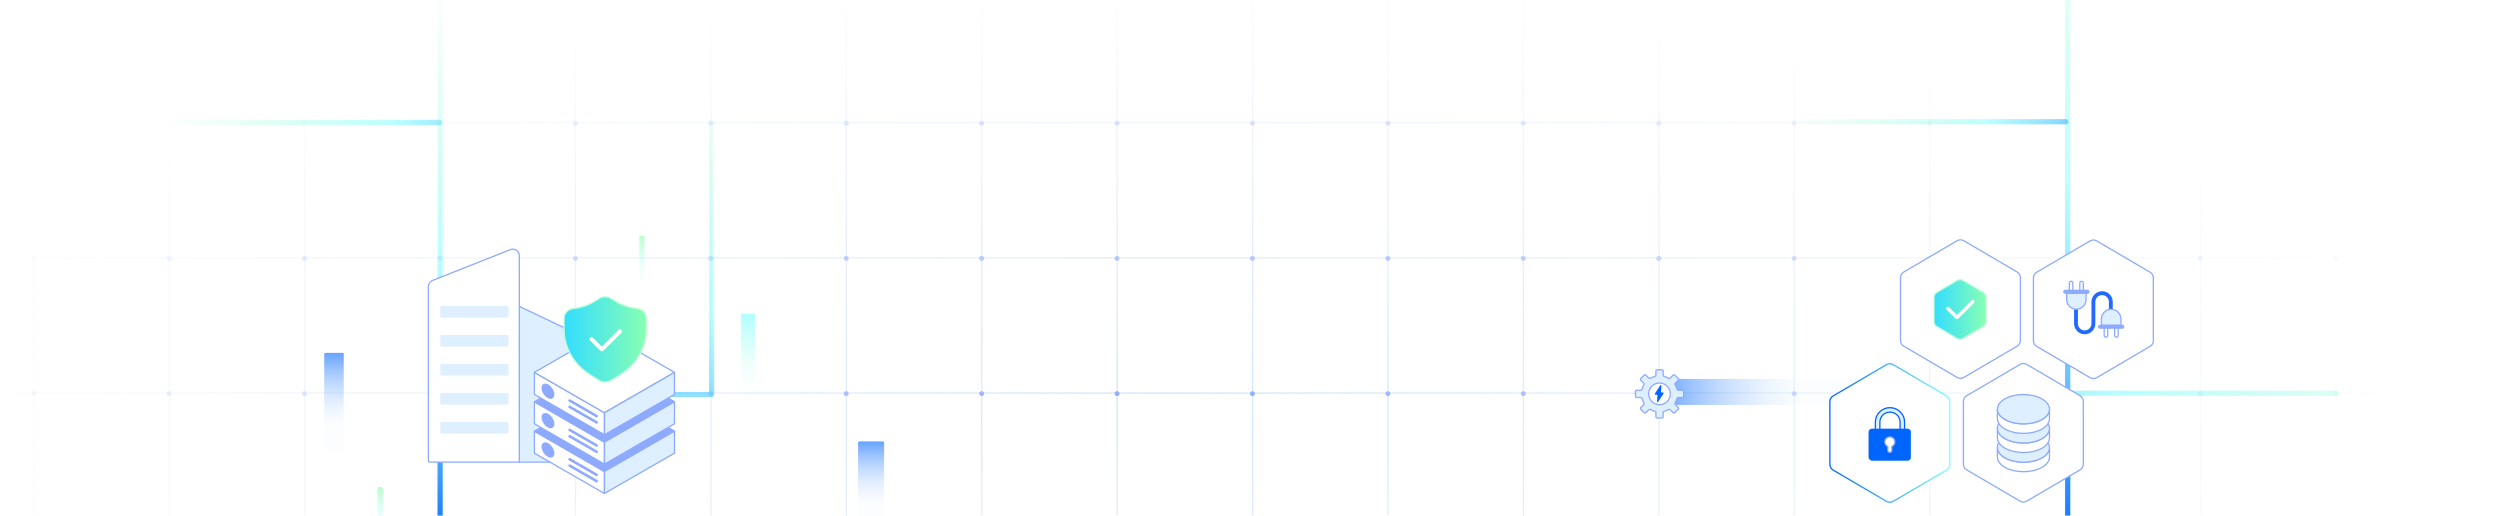 <svg width="1920" height="396" viewBox="0 0 1920 396" fill="none" xmlns="http://www.w3.org/2000/svg">
<g clip-path="url(#clip0_498_15895)">
<mask id="mask0_498_15895" style="mask-type:alpha" maskUnits="userSpaceOnUse" x="-320" y="0" width="2560" height="396">
<path d="M2240 0H-320V396H2240V0Z" fill="url(#paint0_radial_498_15895)"/>
</mask>
<g mask="url(#mask0_498_15895)">
<path d="M754 -204.185V602.456" stroke="#D3E5F9"/>
<path d="M1586 -204.185V602.456" stroke="#D3E5F9"/>
<path d="M546 -204.185V602.456" stroke="#D3E5F9"/>
<path d="M1378 -204.185V602.456" stroke="#D3E5F9"/>
<path d="M442 -204.185V602.456" stroke="#D3E5F9"/>
<path d="M1170 -204.185V602.456" stroke="#D3E5F9"/>
<path d="M338 -204.185V602.456" stroke="#D3E5F9"/>
<path d="M962 -204.185V602.456" stroke="#D3E5F9"/>
<path d="M650 -204.185V602.456" stroke="#D3E5F9"/>
<path d="M1482 -204.185V602.456" stroke="#D3E5F9"/>
<path d="M1274 -204.185V602.456" stroke="#D3E5F9"/>
<path d="M1066 -204.185V602.456" stroke="#D3E5F9"/>
<path d="M858 -204.185V602.456" stroke="#D3E5F9"/>
<path d="M234 -204.185V602.456" stroke="#D3E5F9"/>
<path d="M1690 -204.185V602.456" stroke="#D3E5F9"/>
<path d="M1794 -204.185V602.456" stroke="#D3E5F9"/>
<path d="M1898 -204.185V602.456" stroke="#D3E5F9"/>
<path d="M130 -204.185V602.456" stroke="#D3E5F9"/>
<path d="M26 -204.185V602.456" stroke="#D3E5F9"/>
<path d="M1914.01 197.996H9.998" stroke="#D3E5F9"/>
<path d="M6.998 197.996H4" stroke="#D3E5F9"/>
<path d="M1914.01 301.855H9.998" stroke="#D3E5F9"/>
<path d="M6.998 301.855H4" stroke="#D3E5F9"/>
<path d="M1914.01 94.144H9.998" stroke="#D3E5F9"/>
<path d="M6.998 94.144H4" stroke="#D3E5F9"/>
<path d="M1481.9 96.499C1482.94 96.499 1483.79 95.652 1483.79 94.606C1483.79 93.561 1482.94 92.713 1481.9 92.713C1480.85 92.713 1480 93.561 1480 94.606C1480 95.652 1480.85 96.499 1481.9 96.499Z" fill="#8DAAFF"/>
<path d="M1481.9 200.352C1482.94 200.352 1483.79 199.504 1483.79 198.459C1483.79 197.413 1482.94 196.565 1481.9 196.565C1480.85 196.565 1480 197.413 1480 198.459C1480 199.504 1480.85 200.352 1481.9 200.352Z" fill="#8DAAFF"/>
<path d="M1481.9 304.212C1482.94 304.212 1483.79 303.364 1483.79 302.318C1483.79 301.273 1482.94 300.425 1481.9 300.425C1480.85 300.425 1480 301.273 1480 302.318C1480 303.364 1480.85 304.212 1481.9 304.212Z" fill="#8DAAFF"/>
<path d="M1377.9 96.499C1378.94 96.499 1379.79 95.652 1379.79 94.606C1379.79 93.561 1378.94 92.713 1377.9 92.713C1376.85 92.713 1376 93.561 1376 94.606C1376 95.652 1376.85 96.499 1377.9 96.499Z" fill="#8DAAFF"/>
<path d="M1377.9 200.352C1378.94 200.352 1379.79 199.504 1379.79 198.459C1379.79 197.413 1378.94 196.565 1377.9 196.565C1376.85 196.565 1376 197.413 1376 198.459C1376 199.504 1376.85 200.352 1377.9 200.352Z" fill="#8DAAFF"/>
<path d="M1377.9 304.212C1378.94 304.212 1379.79 303.364 1379.79 302.318C1379.79 301.273 1378.94 300.425 1377.9 300.425C1376.85 300.425 1376 301.273 1376 302.318C1376 303.364 1376.85 304.212 1377.9 304.212Z" fill="#8DAAFF"/>
<path d="M1273.9 96.499C1274.94 96.499 1275.79 95.652 1275.79 94.606C1275.79 93.561 1274.94 92.713 1273.9 92.713C1272.85 92.713 1272 93.561 1272 94.606C1272 95.652 1272.85 96.499 1273.9 96.499Z" fill="#8DAAFF"/>
<path d="M1273.9 200.352C1274.94 200.352 1275.79 199.504 1275.79 198.459C1275.79 197.413 1274.94 196.565 1273.9 196.565C1272.85 196.565 1272 197.413 1272 198.459C1272 199.504 1272.85 200.352 1273.9 200.352Z" fill="#8DAAFF"/>
<path d="M1273.9 304.212C1274.94 304.212 1275.79 303.364 1275.79 302.318C1275.79 301.273 1274.94 300.425 1273.9 300.425C1272.85 300.425 1272 301.273 1272 302.318C1272 303.364 1272.85 304.212 1273.9 304.212Z" fill="#8DAAFF"/>
<path d="M1169.9 96.499C1170.94 96.499 1171.79 95.652 1171.79 94.606C1171.79 93.561 1170.94 92.713 1169.9 92.713C1168.85 92.713 1168 93.561 1168 94.606C1168 95.652 1168.85 96.499 1169.9 96.499Z" fill="#8DAAFF"/>
<path d="M1169.9 200.352C1170.94 200.352 1171.79 199.504 1171.79 198.459C1171.79 197.413 1170.94 196.565 1169.9 196.565C1168.85 196.565 1168 197.413 1168 198.459C1168 199.504 1168.85 200.352 1169.9 200.352Z" fill="#8DAAFF"/>
<path d="M1169.9 304.212C1170.94 304.212 1171.79 303.364 1171.79 302.318C1171.79 301.273 1170.94 300.425 1169.9 300.425C1168.85 300.425 1168 301.273 1168 302.318C1168 303.364 1168.85 304.212 1169.9 304.212Z" fill="#8DAAFF"/>
<path d="M1065.9 96.499C1066.94 96.499 1067.79 95.652 1067.79 94.606C1067.79 93.561 1066.94 92.713 1065.9 92.713C1064.85 92.713 1064 93.561 1064 94.606C1064 95.652 1064.85 96.499 1065.9 96.499Z" fill="#8DAAFF"/>
<path d="M1065.9 200.352C1066.94 200.352 1067.79 199.504 1067.79 198.459C1067.79 197.413 1066.94 196.565 1065.9 196.565C1064.85 196.565 1064 197.413 1064 198.459C1064 199.504 1064.85 200.352 1065.9 200.352Z" fill="#8DAAFF"/>
<path d="M1065.9 304.212C1066.94 304.212 1067.79 303.364 1067.79 302.318C1067.79 301.273 1066.94 300.425 1065.9 300.425C1064.85 300.425 1064 301.273 1064 302.318C1064 303.364 1064.85 304.212 1065.9 304.212Z" fill="#8DAAFF"/>
<path d="M961.896 96.499C962.943 96.499 963.792 95.652 963.792 94.606C963.792 93.561 962.943 92.713 961.896 92.713C960.849 92.713 960 93.561 960 94.606C960 95.652 960.849 96.499 961.896 96.499Z" fill="#8DAAFF"/>
<path d="M961.896 200.352C962.943 200.352 963.792 199.504 963.792 198.459C963.792 197.413 962.943 196.565 961.896 196.565C960.849 196.565 960 197.413 960 198.459C960 199.504 960.849 200.352 961.896 200.352Z" fill="#8DAAFF"/>
<path d="M961.896 304.212C962.943 304.212 963.792 303.364 963.792 302.318C963.792 301.273 962.943 300.425 961.896 300.425C960.849 300.425 960 301.273 960 302.318C960 303.364 960.849 304.212 961.896 304.212Z" fill="#8DAAFF"/>
<path d="M857.896 96.499C858.943 96.499 859.792 95.652 859.792 94.606C859.792 93.561 858.943 92.713 857.896 92.713C856.849 92.713 856 93.561 856 94.606C856 95.652 856.849 96.499 857.896 96.499Z" fill="#8DAAFF"/>
<path d="M857.896 200.352C858.943 200.352 859.792 199.504 859.792 198.459C859.792 197.413 858.943 196.565 857.896 196.565C856.849 196.565 856 197.413 856 198.459C856 199.504 856.849 200.352 857.896 200.352Z" fill="#8DAAFF"/>
<path d="M857.896 304.212C858.943 304.212 859.792 303.364 859.792 302.318C859.792 301.273 858.943 300.425 857.896 300.425C856.849 300.425 856 301.273 856 302.318C856 303.364 856.849 304.212 857.896 304.212Z" fill="#8DAAFF"/>
<path d="M753.896 96.499C754.943 96.499 755.792 95.652 755.792 94.606C755.792 93.561 754.943 92.713 753.896 92.713C752.849 92.713 752 93.561 752 94.606C752 95.652 752.849 96.499 753.896 96.499Z" fill="#8DAAFF"/>
<path d="M753.896 200.352C754.943 200.352 755.792 199.504 755.792 198.459C755.792 197.413 754.943 196.565 753.896 196.565C752.849 196.565 752 197.413 752 198.459C752 199.504 752.849 200.352 753.896 200.352Z" fill="#8DAAFF"/>
<path d="M753.896 304.212C754.943 304.212 755.792 303.364 755.792 302.318C755.792 301.273 754.943 300.425 753.896 300.425C752.849 300.425 752 301.273 752 302.318C752 303.364 752.849 304.212 753.896 304.212Z" fill="#8DAAFF"/>
<path d="M649.896 96.499C650.943 96.499 651.792 95.652 651.792 94.606C651.792 93.561 650.943 92.713 649.896 92.713C648.849 92.713 648 93.561 648 94.606C648 95.652 648.849 96.499 649.896 96.499Z" fill="#8DAAFF"/>
<path d="M649.896 200.352C650.943 200.352 651.792 199.504 651.792 198.459C651.792 197.413 650.943 196.565 649.896 196.565C648.849 196.565 648 197.413 648 198.459C648 199.504 648.849 200.352 649.896 200.352Z" fill="#8DAAFF"/>
<path d="M649.896 304.212C650.943 304.212 651.792 303.364 651.792 302.318C651.792 301.273 650.943 300.425 649.896 300.425C648.849 300.425 648 301.273 648 302.318C648 303.364 648.849 304.212 649.896 304.212Z" fill="#8DAAFF"/>
<path d="M545.896 96.499C546.943 96.499 547.792 95.652 547.792 94.606C547.792 93.561 546.943 92.713 545.896 92.713C544.849 92.713 544 93.561 544 94.606C544 95.652 544.849 96.499 545.896 96.499Z" fill="#8DAAFF"/>
<path d="M545.896 200.352C546.943 200.352 547.792 199.504 547.792 198.459C547.792 197.413 546.943 196.565 545.896 196.565C544.849 196.565 544 197.413 544 198.459C544 199.504 544.849 200.352 545.896 200.352Z" fill="#8DAAFF"/>
<path d="M545.896 304.212C546.943 304.212 547.792 303.364 547.792 302.318C547.792 301.273 546.943 300.425 545.896 300.425C544.849 300.425 544 301.273 544 302.318C544 303.364 544.849 304.212 545.896 304.212Z" fill="#8DAAFF"/>
<path d="M441.896 96.499C442.943 96.499 443.792 95.652 443.792 94.606C443.792 93.561 442.943 92.713 441.896 92.713C440.849 92.713 440 93.561 440 94.606C440 95.652 440.849 96.499 441.896 96.499Z" fill="#8DAAFF"/>
<path d="M441.896 200.352C442.943 200.352 443.792 199.504 443.792 198.459C443.792 197.413 442.943 196.565 441.896 196.565C440.849 196.565 440 197.413 440 198.459C440 199.504 440.849 200.352 441.896 200.352Z" fill="#8DAAFF"/>
<path d="M441.896 304.212C442.943 304.212 443.792 303.364 443.792 302.318C443.792 301.273 442.943 300.425 441.896 300.425C440.849 300.425 440 301.273 440 302.318C440 303.364 440.849 304.212 441.896 304.212Z" fill="#8DAAFF"/>
<path d="M337.896 96.499C338.943 96.499 339.792 95.652 339.792 94.606C339.792 93.561 338.943 92.713 337.896 92.713C336.849 92.713 336 93.561 336 94.606C336 95.652 336.849 96.499 337.896 96.499Z" fill="#8DAAFF"/>
<path d="M337.896 200.352C338.943 200.352 339.792 199.504 339.792 198.459C339.792 197.413 338.943 196.565 337.896 196.565C336.849 196.565 336 197.413 336 198.459C336 199.504 336.849 200.352 337.896 200.352Z" fill="#8DAAFF"/>
<path d="M337.896 304.212C338.943 304.212 339.792 303.364 339.792 302.318C339.792 301.273 338.943 300.425 337.896 300.425C336.849 300.425 336 301.273 336 302.318C336 303.364 336.849 304.212 337.896 304.212Z" fill="#8DAAFF"/>
<path d="M233.896 96.499C234.943 96.499 235.792 95.652 235.792 94.606C235.792 93.561 234.943 92.713 233.896 92.713C232.849 92.713 232 93.561 232 94.606C232 95.652 232.849 96.499 233.896 96.499Z" fill="#8DAAFF"/>
<path d="M233.896 200.352C234.943 200.352 235.792 199.504 235.792 198.459C235.792 197.413 234.943 196.565 233.896 196.565C232.849 196.565 232 197.413 232 198.459C232 199.504 232.849 200.352 233.896 200.352Z" fill="#8DAAFF"/>
<path d="M233.896 304.212C234.943 304.212 235.792 303.364 235.792 302.318C235.792 301.273 234.943 300.425 233.896 300.425C232.849 300.425 232 301.273 232 302.318C232 303.364 232.849 304.212 233.896 304.212Z" fill="#8DAAFF"/>
<path d="M129.896 96.499C130.943 96.499 131.792 95.652 131.792 94.606C131.792 93.561 130.943 92.713 129.896 92.713C128.849 92.713 128 93.561 128 94.606C128 95.652 128.849 96.499 129.896 96.499Z" fill="#8DAAFF"/>
<path d="M129.896 200.352C130.943 200.352 131.792 199.504 131.792 198.459C131.792 197.413 130.943 196.565 129.896 196.565C128.849 196.565 128 197.413 128 198.459C128 199.504 128.849 200.352 129.896 200.352Z" fill="#8DAAFF"/>
<path d="M129.896 304.212C130.943 304.212 131.792 303.364 131.792 302.318C131.792 301.273 130.943 300.425 129.896 300.425C128.849 300.425 128 301.273 128 302.318C128 303.364 128.849 304.212 129.896 304.212Z" fill="#8DAAFF"/>
<path d="M25.896 96.499C26.943 96.499 27.792 95.652 27.792 94.606C27.792 93.561 26.943 92.713 25.896 92.713C24.849 92.713 24 93.561 24 94.606C24 95.652 24.849 96.499 25.896 96.499Z" fill="#8DAAFF"/>
<path d="M25.896 200.352C26.943 200.352 27.792 199.504 27.792 198.459C27.792 197.413 26.943 196.565 25.896 196.565C24.849 196.565 24 197.413 24 198.459C24 199.504 24.849 200.352 25.896 200.352Z" fill="#8DAAFF"/>
<path d="M25.896 304.212C26.943 304.212 27.792 303.364 27.792 302.318C27.792 301.273 26.943 300.425 25.896 300.425C24.849 300.425 24 301.273 24 302.318C24 303.364 24.849 304.212 25.896 304.212Z" fill="#8DAAFF"/>
<path d="M1585.9 96.499C1586.94 96.499 1587.79 95.652 1587.79 94.606C1587.79 93.561 1586.94 92.713 1585.9 92.713C1584.85 92.713 1584 93.561 1584 94.606C1584 95.652 1584.85 96.499 1585.9 96.499Z" fill="#8DAAFF"/>
<path d="M1585.9 200.352C1586.94 200.352 1587.79 199.504 1587.79 198.459C1587.79 197.413 1586.94 196.565 1585.9 196.565C1584.85 196.565 1584 197.413 1584 198.459C1584 199.504 1584.85 200.352 1585.9 200.352Z" fill="#8DAAFF"/>
<path d="M1585.9 304.212C1586.94 304.212 1587.79 303.364 1587.79 302.318C1587.79 301.273 1586.94 300.425 1585.9 300.425C1584.85 300.425 1584 301.273 1584 302.318C1584 303.364 1584.85 304.212 1585.9 304.212Z" fill="#8DAAFF"/>
<path d="M1689.9 96.499C1690.94 96.499 1691.79 95.652 1691.79 94.606C1691.79 93.561 1690.94 92.713 1689.9 92.713C1688.85 92.713 1688 93.561 1688 94.606C1688 95.652 1688.85 96.499 1689.9 96.499Z" fill="#8DAAFF"/>
<path d="M1689.9 200.352C1690.94 200.352 1691.79 199.504 1691.79 198.459C1691.79 197.413 1690.94 196.565 1689.9 196.565C1688.85 196.565 1688 197.413 1688 198.459C1688 199.504 1688.85 200.352 1689.9 200.352Z" fill="#8DAAFF"/>
<path d="M1689.9 304.212C1690.94 304.212 1691.79 303.364 1691.79 302.318C1691.79 301.273 1690.94 300.425 1689.9 300.425C1688.85 300.425 1688 301.273 1688 302.318C1688 303.364 1688.85 304.212 1689.9 304.212Z" fill="#8DAAFF"/>
<path d="M1793.9 96.499C1794.94 96.499 1795.79 95.652 1795.79 94.606C1795.79 93.561 1794.94 92.713 1793.9 92.713C1792.85 92.713 1792 93.561 1792 94.606C1792 95.652 1792.85 96.499 1793.9 96.499Z" fill="#8DAAFF"/>
<path d="M1793.9 200.352C1794.94 200.352 1795.79 199.504 1795.79 198.459C1795.79 197.413 1794.94 196.565 1793.9 196.565C1792.85 196.565 1792 197.413 1792 198.459C1792 199.504 1792.85 200.352 1793.9 200.352Z" fill="#8DAAFF"/>
<path d="M1793.9 304.212C1794.94 304.212 1795.79 303.364 1795.79 302.318C1795.79 301.273 1794.94 300.425 1793.9 300.425C1792.85 300.425 1792 301.273 1792 302.318C1792 303.364 1792.85 304.212 1793.9 304.212Z" fill="#8DAAFF"/>
<path d="M1897.9 96.499C1898.94 96.499 1899.79 95.652 1899.79 94.606C1899.79 93.561 1898.94 92.713 1897.9 92.713C1896.85 92.713 1896 93.561 1896 94.606C1896 95.652 1896.85 96.499 1897.9 96.499Z" fill="#8DAAFF"/>
<path d="M1897.9 200.352C1898.94 200.352 1899.79 199.504 1899.79 198.459C1899.79 197.413 1898.94 196.565 1897.9 196.565C1896.85 196.565 1896 197.413 1896 198.459C1896 199.504 1896.85 200.352 1897.9 200.352Z" fill="#8DAAFF"/>
<path d="M1897.9 304.212C1898.94 304.212 1899.79 303.364 1899.79 302.318C1899.79 301.273 1898.94 300.425 1897.9 300.425C1896.85 300.425 1896 301.273 1896 302.318C1896 303.364 1896.85 304.212 1897.9 304.212Z" fill="#8DAAFF"/>
</g>
<path d="M337.5 94H89" stroke="url(#paint1_linear_498_15895)" stroke-width="4" stroke-linecap="round" stroke-linejoin="round"/>
<path d="M338 405.5C338 405.5 338.002 168.851 338.001 -14" stroke="url(#paint2_linear_498_15895)" stroke-width="4" stroke-linecap="round" stroke-linejoin="round"/>
<path d="M1588 409.5C1588 409.5 1588 172.851 1588 -10" stroke="url(#paint3_linear_498_15895)" stroke-width="4" stroke-linecap="round" stroke-linejoin="round"/>
<path d="M442 303H546.5V93.5" stroke="url(#paint4_linear_498_15895)" stroke-width="4" stroke-linecap="round" stroke-linejoin="round"/>
<path d="M1591 302H1794" stroke="url(#paint5_radial_498_15895)" stroke-width="4" stroke-linecap="round" stroke-linejoin="round"/>
<path d="M1586.5 93.5L1378 93.5" stroke="url(#paint6_linear_498_15895)" stroke-width="4" stroke-linecap="round" stroke-linejoin="round"/>
<path d="M1441 291H1274C1273.45 291 1273 291.448 1273 292V310C1273 310.552 1273.45 311 1274 311H1441C1441.55 311 1442 310.552 1442 310V292C1442 291.448 1441.55 291 1441 291Z" fill="url(#paint7_linear_498_15895)" fill-opacity="0.6"/>
<path d="M1284.35 302.5C1284.35 307.938 1279.94 312.347 1274.5 312.347C1269.06 312.347 1264.65 307.938 1264.65 302.5C1264.65 297.061 1269.06 292.652 1274.5 292.652C1279.94 292.652 1284.35 297.061 1284.35 302.5Z" fill="white" stroke="#8DAAFF"/>
<path d="M1293 304.35V300.65C1293 300.139 1292.59 299.725 1292.08 299.725H1288.83C1288.41 299.725 1288.04 299.436 1287.94 299.027C1287.61 297.755 1287.11 296.555 1286.46 295.454C1286.24 295.088 1286.3 294.626 1286.6 294.328L1288.89 292.036C1289.25 291.675 1289.25 291.09 1288.89 290.727L1286.27 288.112C1285.91 287.751 1285.33 287.751 1284.96 288.112L1282.67 290.401C1282.37 290.702 1281.91 290.755 1281.55 290.54C1280.44 289.888 1279.24 289.384 1277.97 289.055C1277.56 288.946 1277.28 288.581 1277.28 288.158V284.925C1277.28 284.414 1276.86 284 1276.35 284H1272.65C1272.14 284 1271.73 284.414 1271.73 284.925V288.158C1271.73 288.581 1271.44 288.946 1271.03 289.053C1269.75 289.381 1268.55 289.885 1267.45 290.537C1267.08 290.753 1266.62 290.699 1266.32 290.399L1264.03 288.109C1263.67 287.749 1263.09 287.749 1262.72 288.109L1260.11 290.727C1259.75 291.088 1259.75 291.673 1260.11 292.036L1262.4 294.328C1262.7 294.626 1262.75 295.091 1262.54 295.454C1261.89 296.557 1261.39 297.757 1261.06 299.027C1260.96 299.436 1260.59 299.725 1260.17 299.725H1256.93C1256.41 299.725 1256 300.139 1256 300.65V304.35C1256 304.861 1256.41 305.275 1256.93 305.275H1260.17C1260.59 305.275 1260.96 305.562 1261.07 305.971C1261.4 307.238 1261.9 308.436 1262.55 309.537C1262.76 309.902 1262.71 310.365 1262.41 310.665L1260.11 312.966C1259.75 313.327 1259.75 313.912 1260.11 314.275L1262.72 316.891C1263.09 317.251 1263.67 317.251 1264.03 316.891L1266.34 314.587C1266.64 314.289 1267.1 314.234 1267.46 314.449C1268.56 315.098 1269.76 315.6 1271.03 315.926C1271.44 316.033 1271.73 316.398 1271.73 316.821V320.075C1271.73 320.586 1272.14 321 1272.65 321H1276.35C1276.86 321 1277.28 320.586 1277.28 320.075V316.819C1277.28 316.396 1277.56 316.03 1277.97 315.924C1279.24 315.598 1280.44 315.096 1281.54 314.446C1281.9 314.231 1282.36 314.287 1282.66 314.585L1284.97 316.888C1285.33 317.249 1285.91 317.249 1286.28 316.888L1288.89 314.273C1289.25 313.912 1289.25 313.327 1288.89 312.964L1286.59 310.663C1286.29 310.363 1286.24 309.9 1286.45 309.535C1287.1 308.434 1287.6 307.236 1287.93 305.969C1288.04 305.559 1288.41 305.273 1288.83 305.273H1292.08C1292.59 305.275 1293 304.861 1293 304.35ZM1275.4 310.765C1270.11 311.327 1265.66 306.882 1266.22 301.584C1266.63 297.725 1269.74 294.621 1273.6 294.212C1278.89 293.65 1283.34 298.095 1282.78 303.393C1282.37 307.252 1279.26 310.356 1275.4 310.765Z" fill="#DEEFFF" stroke="#8DAAFF"/>
<path d="M1277.61 302.208C1277.83 301.876 1277.59 301.437 1277.19 301.437H1276.13C1275.84 301.437 1275.62 301.191 1275.64 300.901L1275.96 296.314C1276 295.799 1275.32 295.573 1275.04 296.007L1270.94 302.34C1270.72 302.673 1270.96 303.112 1271.36 303.112H1272.42C1272.71 303.112 1272.94 303.358 1272.91 303.647L1272.59 308.234C1272.55 308.749 1273.23 308.975 1273.51 308.541L1277.61 302.208Z" fill="#0064FF"/>
<g filter="url(#filter0_b_498_15895)">
<path d="M439.49 257.842C439.49 255.915 438.383 254.16 436.644 253.33L398.413 235.083V354.897H439.49V257.842Z" fill="#DEEFFF"/>
<path d="M439.49 257.842C439.49 255.915 438.383 254.16 436.644 253.33L398.413 235.083V354.897H439.49V257.842Z" stroke="#8DAAFF"/>
</g>
<g filter="url(#filter1_b_498_15895)">
<path d="M329 220.047C329 217.996 330.252 216.154 332.159 215.399L391.991 191.709C395.273 190.409 398.832 192.828 398.832 196.357V354.897H330C329.448 354.897 329 354.449 329 353.897V220.047Z" fill="white"/>
<path d="M329 220.047C329 217.996 330.252 216.154 332.159 215.399L391.991 191.709C395.273 190.409 398.832 192.828 398.832 196.357V354.897H330C329.448 354.897 329 354.449 329 353.897V220.047Z" stroke="#8DAAFF"/>
</g>
<path fill-rule="evenodd" clip-rule="evenodd" d="M338.168 236.004C338.168 235.452 338.616 235.004 339.168 235.004H389.554C390.107 235.004 390.554 235.452 390.554 236.004V242.908C390.554 243.46 390.107 243.908 389.554 243.908H339.168C338.616 243.908 338.168 243.46 338.168 242.908V236.004Z" fill="#DEEFFF"/>
<path fill-rule="evenodd" clip-rule="evenodd" d="M338.168 280.524C338.168 279.972 338.616 279.524 339.168 279.524H389.554C390.107 279.524 390.554 279.972 390.554 280.524V287.428C390.554 287.98 390.107 288.428 389.554 288.428H339.168C338.616 288.428 338.168 287.98 338.168 287.428V280.524Z" fill="#DEEFFF"/>
<path fill-rule="evenodd" clip-rule="evenodd" d="M338.168 258.264C338.168 257.712 338.616 257.264 339.168 257.264H389.554C390.107 257.264 390.554 257.712 390.554 258.264V265.168C390.554 265.72 390.107 266.168 389.554 266.168H339.168C338.616 266.168 338.168 265.72 338.168 265.168V258.264Z" fill="#DEEFFF"/>
<path fill-rule="evenodd" clip-rule="evenodd" d="M338.168 325.044C338.168 324.492 338.616 324.044 339.168 324.044H389.554C390.107 324.044 390.554 324.492 390.554 325.044V331.948C390.554 332.5 390.107 332.948 389.554 332.948H339.168C338.616 332.948 338.168 332.5 338.168 331.948V325.044Z" fill="#DEEFFF"/>
<path fill-rule="evenodd" clip-rule="evenodd" d="M338.168 302.784C338.168 302.232 338.616 301.784 339.168 301.784H389.554C390.107 301.784 390.554 302.232 390.554 302.784V309.688C390.554 310.24 390.107 310.688 389.554 310.688H339.168C338.616 310.688 338.168 310.24 338.168 309.688V302.784Z" fill="#DEEFFF"/>
<path d="M464.211 379L410.423 348.037V331.127L464.211 362.09V379Z" fill="white" stroke="#8DAAFF" stroke-miterlimit="10" stroke-linecap="round" stroke-linejoin="round"/>
<path d="M424.207 350.59C425.808 349.521 425.591 346.411 423.724 343.643C421.856 340.874 419.045 339.497 417.445 340.566C415.844 341.634 416.061 344.745 417.928 347.513C419.795 350.282 422.607 351.659 424.207 350.59Z" fill="#8DAAFF" stroke="#8DAAFF" stroke-miterlimit="10" stroke-linecap="round" stroke-linejoin="round"/>
<path d="M437.464 352.71L458.242 364.686" stroke="#8DAAFF" stroke-width="2" stroke-miterlimit="10" stroke-linecap="round" stroke-linejoin="round"/>
<path d="M437.465 357.582L458.243 369.558" stroke="#8DAAFF" stroke-width="2" stroke-miterlimit="10" stroke-linecap="round" stroke-linejoin="round"/>
<path d="M410.423 331.13L464.211 300.102L517.999 331.13L464.211 362.125L410.423 331.13Z" fill="#8DAAFF" stroke="#8DAAFF" stroke-miterlimit="10" stroke-linecap="round" stroke-linejoin="round"/>
<path d="M518 331.127L464.212 362.122V379L518 348.004V331.127Z" fill="#DEEFFF" stroke="#8DAAFF" stroke-miterlimit="10" stroke-linecap="round" stroke-linejoin="round"/>
<path d="M464.211 356.447L410.423 325.484V308.574L464.211 339.537V356.447Z" fill="white" stroke="#8DAAFF" stroke-miterlimit="10" stroke-linecap="round" stroke-linejoin="round"/>
<path d="M424.208 328.035C425.809 326.966 425.592 323.855 423.725 321.087C421.857 318.319 419.046 316.941 417.446 318.01C415.845 319.079 416.062 322.189 417.929 324.958C419.796 327.726 422.608 329.104 424.208 328.035Z" fill="#8DAAFF" stroke="#8DAAFF" stroke-miterlimit="10" stroke-linecap="round" stroke-linejoin="round"/>
<path d="M437.465 330.158L458.243 342.134" stroke="#8DAAFF" stroke-width="2" stroke-miterlimit="10" stroke-linecap="round" stroke-linejoin="round"/>
<path d="M437.465 335.026L458.243 347.003" stroke="#8DAAFF" stroke-width="2" stroke-miterlimit="10" stroke-linecap="round" stroke-linejoin="round"/>
<path d="M410.423 308.575L464.211 277.547L517.999 308.575L464.211 339.571L410.423 308.575Z" fill="#8DAAFF" stroke="#8DAAFF" stroke-miterlimit="10" stroke-linecap="round" stroke-linejoin="round"/>
<path d="M517.999 308.574L464.211 339.57V356.447L517.999 325.451V308.574Z" fill="#DEEFFF" stroke="#8DAAFF" stroke-miterlimit="10" stroke-linecap="round" stroke-linejoin="round"/>
<path d="M464.211 333.891L410.423 302.928V285.986L464.211 316.981V333.891Z" fill="white" stroke="#8DAAFF" stroke-miterlimit="10" stroke-linecap="round" stroke-linejoin="round"/>
<path d="M424.208 305.475C425.809 304.406 425.592 301.296 423.725 298.527C421.857 295.759 419.046 294.381 417.446 295.45C415.845 296.519 416.062 299.63 417.929 302.398C419.796 305.166 422.608 306.544 424.208 305.475Z" fill="#8DAAFF" stroke="#8DAAFF" stroke-miterlimit="10" stroke-linecap="round" stroke-linejoin="round"/>
<path d="M437.464 307.599L458.242 319.575" stroke="#8DAAFF" stroke-width="2" stroke-miterlimit="10" stroke-linecap="round" stroke-linejoin="round"/>
<path d="M437.464 312.47L458.242 324.414" stroke="#8DAAFF" stroke-width="2" stroke-miterlimit="10" stroke-linecap="round" stroke-linejoin="round"/>
<path d="M410.423 285.985L464.211 254.99L517.999 285.985L464.211 317.013L410.423 285.985Z" fill="white" stroke="#8DAAFF" stroke-miterlimit="10" stroke-linecap="round" stroke-linejoin="round"/>
<path d="M517.999 285.986L464.211 317.014V333.891L517.999 302.895V285.986Z" fill="#DEEFFF" stroke="#8DAAFF" stroke-miterlimit="10" stroke-linecap="round" stroke-linejoin="round"/>
<path d="M464.719 293.342C463.043 293.342 461.367 292.891 459.891 291.957L453.172 287.741C440.663 279.882 433.197 266.874 433.197 252.932V244.342C433.197 240.546 436.283 237.34 440.364 236.92C446.304 236.297 452.077 234.337 457.021 231.24L460.223 229.249C462.96 227.537 466.51 227.537 469.248 229.249L472.45 231.24C477.394 234.321 483.15 236.297 489.106 236.92C493.154 237.356 496.24 240.546 496.24 244.358V252.947C496.24 266.874 488.775 279.882 476.249 287.756L469.53 291.973C468.07 292.876 466.394 293.342 464.719 293.342Z" fill="url(#paint8_linear_498_15895)" stroke="#BCFFD4" stroke-miterlimit="10" stroke-linecap="round" stroke-linejoin="round"/>
<path fill-rule="evenodd" clip-rule="evenodd" d="M453.199 259.356C452.597 259.955 452.597 260.927 453.199 261.526L461.153 269.458C461.442 269.746 461.834 269.908 462.242 269.908C462.65 269.908 463.042 269.746 463.331 269.458L477.329 255.495C477.93 254.895 477.93 253.923 477.328 253.324C476.727 252.724 475.752 252.724 475.151 253.324L462.242 266.202L455.376 259.356C454.775 258.756 453.8 258.756 453.199 259.356Z" fill="white"/>
<path d="M579 241H570C569.448 241 569 241.448 569 242V325C569 325.552 569.448 326 570 326H579C579.552 326 580 325.552 580 325V242C580 241.448 579.552 241 579 241Z" fill="url(#paint9_linear_498_15895)" fill-opacity="0.6"/>
<path d="M678 339H660C659.448 339 659 339.448 659 340V402C659 402.552 659.448 403 660 403H678C678.552 403 679 402.552 679 402V340C679 339.448 678.552 339 678 339Z" fill="url(#paint10_linear_498_15895)" fill-opacity="0.6"/>
<path d="M494 181H492C491.448 181 491 181.448 491 182V234C491 234.552 491.448 235 492 235H494C494.552 235 495 234.552 495 234V182C495 181.448 494.552 181 494 181Z" fill="url(#paint11_linear_498_15895)" fill-opacity="0.6"/>
<path d="M293 374H291C290.448 374 290 374.448 290 375V427C290 427.552 290.448 428 291 428H293C293.552 428 294 427.552 294 427V375C294 374.448 293.552 374 293 374Z" fill="url(#paint12_linear_498_15895)" fill-opacity="0.6"/>
<path d="M263 271H250C249.448 271 249 271.448 249 272V345C249 345.552 249.448 346 250 346H263C263.552 346 264 345.552 264 345V272C264 271.448 263.552 271 263 271Z" fill="url(#paint13_linear_498_15895)" fill-opacity="0.6"/>
<path d="M1549.2 265.835C1550.73 264.938 1551.67 263.296 1551.67 261.522V213.243C1551.67 211.469 1550.73 209.828 1549.2 208.93L1508.15 184.848C1506.59 183.931 1504.66 183.931 1503.09 184.848L1462.05 208.93C1460.52 209.828 1459.58 211.469 1459.58 213.243V261.522C1459.58 263.296 1460.52 264.938 1462.05 265.835L1503.09 289.896C1504.66 290.811 1506.59 290.811 1508.15 289.896L1549.2 265.835Z" fill="white" stroke="#8DAAFF" stroke-miterlimit="10" stroke-linecap="round" stroke-linejoin="round"/>
<path d="M1503.1 215.335C1504.44 214.542 1506.11 214.542 1507.45 215.335L1523.13 224.623C1524.44 225.391 1525.23 226.787 1525.23 228.293V247.056C1525.23 248.563 1524.44 249.959 1523.13 250.726L1507.45 260.015C1506.11 260.808 1504.44 260.808 1503.1 260.015L1487.41 250.726C1486.11 249.959 1485.31 248.563 1485.31 247.056V228.293C1485.31 226.787 1486.11 225.391 1487.41 224.623L1503.1 215.335Z" fill="url(#paint14_linear_498_15895)" stroke="#BCFFD4" stroke-miterlimit="10" stroke-linecap="round" stroke-linejoin="round"/>
<path fill-rule="evenodd" clip-rule="evenodd" d="M1495.06 235.989C1494.54 236.511 1494.54 237.358 1495.06 237.88L1502 244.79C1502.24 245.041 1502.59 245.182 1502.94 245.182C1503.29 245.181 1503.64 245.041 1503.89 244.79L1516.09 232.625C1516.61 232.103 1516.61 231.257 1516.08 230.735C1515.56 230.213 1514.71 230.213 1514.18 230.735L1502.94 241.953L1496.96 235.989C1496.43 235.466 1495.59 235.466 1495.06 235.989Z" fill="white"/>
<path d="M1597.53 360.835C1599.06 359.938 1600 358.296 1600 356.522V308.243C1600 306.469 1599.06 304.828 1597.53 303.93L1556.48 279.848C1554.92 278.931 1552.98 278.931 1551.42 279.848L1510.37 303.93C1508.84 304.828 1507.9 306.469 1507.9 308.243V356.522C1507.9 358.296 1508.84 359.938 1510.38 360.835L1551.42 384.896C1552.99 385.811 1554.92 385.811 1556.48 384.896L1597.53 360.835Z" fill="white" stroke="#8DAAFF" stroke-miterlimit="10" stroke-linecap="round" stroke-linejoin="round"/>
<path d="M1574 343.743V350.996C1574 353.879 1572.08 356.761 1568.19 358.976C1560.4 363.366 1547.73 363.366 1539.9 358.976C1537.94 357.888 1536.47 356.609 1535.49 355.253C1534.51 353.898 1534.02 352.466 1534 351.016V343.724C1534.02 346.606 1535.98 349.488 1539.9 351.703C1547.73 356.112 1560.4 356.112 1568.19 351.703C1572.08 349.488 1574 346.606 1574 343.743Z" fill="white" stroke="#8DAAFF" stroke-miterlimit="10" stroke-linecap="round" stroke-linejoin="round"/>
<path d="M1574 343.703V343.741C1574 346.605 1572.06 349.487 1568.19 351.663C1560.41 356.073 1547.73 356.073 1539.9 351.663C1536 349.468 1534.02 346.586 1534 343.684C1533.98 340.802 1535.92 337.919 1539.81 335.724C1547.59 331.315 1560.27 331.315 1568.1 335.724C1572.02 337.938 1573.98 340.821 1574 343.703Z" fill="#DEEFFF" stroke="#8DAAFF" stroke-miterlimit="10" stroke-linecap="round" stroke-linejoin="round"/>
<path d="M1574 329.005V336.259C1574 339.141 1572.08 342.024 1568.19 344.238C1560.4 348.647 1547.73 348.647 1539.9 344.238C1537.94 343.131 1536.47 341.871 1535.49 340.496C1534.51 339.141 1534.02 337.709 1534 336.259V328.967C1534.02 331.849 1535.98 334.732 1539.9 336.927C1547.73 341.336 1560.4 341.336 1568.19 336.927C1572.08 334.732 1574 331.868 1574 329.005Z" fill="white" stroke="#8DAAFF" stroke-miterlimit="10" stroke-linecap="round" stroke-linejoin="round"/>
<path d="M1574 328.965V329.004C1574 331.867 1572.06 334.749 1568.19 336.945C1560.41 341.354 1547.73 341.354 1539.9 336.945C1536 334.749 1534.02 331.867 1534 328.985C1533.98 326.102 1535.92 323.22 1539.81 321.005C1547.59 316.596 1560.27 316.596 1568.1 321.005C1572.02 323.182 1573.98 326.083 1574 328.965Z" fill="#DEEFFF" stroke="#8DAAFF" stroke-miterlimit="10" stroke-linecap="round" stroke-linejoin="round"/>
<path d="M1574 314.306V321.56C1574 324.442 1572.08 327.324 1568.19 329.52C1560.4 333.929 1547.73 333.929 1539.9 329.52C1537.94 328.412 1536.47 327.153 1535.49 325.797C1534.51 324.442 1534.02 322.991 1534 321.56V314.268C1534.02 317.15 1535.98 320.032 1539.9 322.228C1547.73 326.637 1560.4 326.637 1568.19 322.228C1572.08 320.032 1574 317.169 1574 314.306Z" fill="white" stroke="#8DAAFF" stroke-miterlimit="10" stroke-linecap="round" stroke-linejoin="round"/>
<path d="M1574 314.267V314.305C1574 317.169 1572.06 320.051 1568.19 322.227C1560.41 326.637 1547.73 326.637 1539.9 322.227C1536 320.032 1534.02 317.15 1534 314.267C1533.98 311.385 1535.92 308.502 1539.81 306.307C1547.59 301.898 1560.27 301.898 1568.1 306.307C1572.02 308.502 1573.98 311.366 1574 314.267Z" fill="#DEEFFF" stroke="#8DAAFF" stroke-miterlimit="10" stroke-linecap="round" stroke-linejoin="round"/>
<path d="M1494.96 361.002C1496.5 360.104 1497.44 358.463 1497.44 356.688V308.409C1497.44 306.636 1496.5 304.994 1494.97 304.097L1453.92 280.014C1452.36 279.098 1450.42 279.098 1448.86 280.014L1407.81 304.097C1406.28 304.994 1405.34 306.636 1405.34 308.409V356.688C1405.34 358.463 1406.28 360.104 1407.81 361.002L1448.86 385.062C1450.42 385.977 1452.36 385.977 1453.92 385.062L1494.96 361.002Z" fill="white" stroke="url(#paint15_linear_498_15895)" stroke-miterlimit="10" stroke-linecap="round" stroke-linejoin="round"/>
<path fill-rule="evenodd" clip-rule="evenodd" d="M1459.26 324.17V330.129H1462.71L1462.71 336.598V324.17C1462.71 318.058 1457.69 313.104 1451.5 313.104C1445.31 313.104 1440.29 318.058 1440.29 324.17L1440.29 330.129H1443.74V324.17C1443.74 319.939 1447.21 316.509 1451.5 316.509C1455.78 316.509 1459.26 319.939 1459.26 324.17Z" fill="#DEEFFF"/>
<path d="M1459.26 330.129H1458.76V330.629H1459.26V330.129ZM1462.71 330.129H1463.21V329.629H1462.71V330.129ZM1440.29 324.17L1440.79 324.17V324.17H1440.29ZM1440.29 330.129H1439.79L1439.79 330.629H1440.29V330.129ZM1443.74 330.129V330.629H1444.24V330.129H1443.74ZM1459.76 330.129V324.17H1458.76V330.129H1459.76ZM1459.26 330.629H1462.71V329.629H1459.26V330.629ZM1462.21 330.129L1462.21 336.598H1463.21L1463.21 330.129H1462.21ZM1463.21 336.598V324.17H1462.21V336.598H1463.21ZM1463.21 324.17C1463.21 317.776 1457.96 312.604 1451.5 312.604V313.604C1457.42 313.604 1462.21 318.34 1462.21 324.17H1463.21ZM1451.5 312.604C1445.04 312.604 1439.79 317.776 1439.79 324.17H1440.79C1440.79 318.34 1445.58 313.604 1451.5 313.604V312.604ZM1439.79 324.17L1439.79 330.129H1440.79L1440.79 324.17L1439.79 324.17ZM1440.29 330.629H1443.74V329.629H1440.29V330.629ZM1443.24 324.17V330.129H1444.24V324.17H1443.24ZM1451.5 316.009C1446.94 316.009 1443.24 319.657 1443.24 324.17H1444.24C1444.24 320.221 1447.48 317.009 1451.5 317.009V316.009ZM1459.76 324.17C1459.76 319.657 1456.05 316.009 1451.5 316.009V317.009C1455.51 317.009 1458.76 320.221 1458.76 324.17H1459.76Z" fill="#0064FF"/>
<rect x="1435.33" y="329.457" width="31.984" height="24.048" rx="2.25" fill="#0064FF" stroke="#0064FF" stroke-width="0.5"/>
<path fill-rule="evenodd" clip-rule="evenodd" d="M1452.92 343.189C1452.92 342.99 1453.04 342.812 1453.22 342.717C1454.42 342.071 1455.24 340.81 1455.24 339.361C1455.24 337.252 1453.51 335.543 1451.38 335.543C1449.24 335.543 1447.51 337.252 1447.51 339.361C1447.51 340.81 1448.33 342.071 1449.53 342.718C1449.71 342.812 1449.83 342.99 1449.83 343.189V345.874C1449.83 346.728 1450.52 347.421 1451.38 347.421C1452.23 347.421 1452.92 346.728 1452.92 345.874V343.189Z" fill="white"/>
<path d="M1449.53 342.718L1449.77 342.277L1449.53 342.718ZM1453.22 342.717L1452.98 342.277L1453.22 342.717ZM1454.74 339.361C1454.74 340.616 1454.03 341.713 1452.98 342.277L1453.45 343.158C1454.81 342.429 1455.74 341.004 1455.74 339.361H1454.74ZM1451.38 336.043C1453.24 336.043 1454.74 337.534 1454.74 339.361H1455.74C1455.74 336.97 1453.78 335.043 1451.38 335.043V336.043ZM1448.01 339.361C1448.01 337.534 1449.51 336.043 1451.38 336.043V335.043C1448.97 335.043 1447.01 336.97 1447.01 339.361H1448.01ZM1449.77 342.277C1448.72 341.713 1448.01 340.616 1448.01 339.361H1447.01C1447.01 341.004 1447.94 342.429 1449.3 343.158L1449.77 342.277ZM1450.33 345.874V343.189H1449.33V345.874H1450.33ZM1451.38 346.921C1450.8 346.921 1450.33 346.452 1450.33 345.874H1449.33C1449.33 347.005 1450.25 347.921 1451.38 347.921V346.921ZM1452.42 345.874C1452.42 346.452 1451.95 346.921 1451.38 346.921V347.921C1452.51 347.921 1453.42 347.005 1453.42 345.874H1452.42ZM1452.42 343.189V345.874H1453.42V343.189H1452.42ZM1449.3 343.158C1449.31 343.166 1449.32 343.177 1449.33 343.184C1449.33 343.19 1449.33 343.192 1449.33 343.189H1450.33C1450.33 342.782 1450.09 342.447 1449.77 342.277L1449.3 343.158ZM1452.98 342.277C1452.67 342.447 1452.42 342.782 1452.42 343.189H1453.42C1453.42 343.192 1453.42 343.19 1453.43 343.184C1453.43 343.176 1453.44 343.166 1453.45 343.158L1452.98 342.277Z" fill="#8DAAFF"/>
<path d="M1651.29 266.002C1652.82 265.104 1653.76 263.463 1653.76 261.688V213.409C1653.76 211.636 1652.82 209.994 1651.29 209.097L1610.25 185.014C1608.68 184.098 1606.75 184.098 1605.19 185.014L1564.14 209.097C1562.61 209.994 1561.67 211.636 1561.67 213.409V261.688C1561.67 263.463 1562.61 265.104 1564.14 266.002L1605.19 290.062C1606.75 290.977 1608.68 290.977 1610.24 290.062L1651.29 266.002Z" fill="white" stroke="#8DAAFF" stroke-miterlimit="10" stroke-linecap="round" stroke-linejoin="round"/>
<path fill-rule="evenodd" clip-rule="evenodd" d="M1614.42 226.629C1611.55 226.629 1609.22 228.969 1609.22 231.856V248.519C1609.22 253.053 1605.56 256.729 1601.05 256.729C1596.53 256.729 1592.88 253.053 1592.88 248.519V237.231H1595.84V248.519C1595.84 251.406 1598.17 253.746 1601.05 253.746C1603.92 253.746 1606.25 251.406 1606.25 248.519V231.856C1606.25 227.322 1609.91 223.646 1614.42 223.646C1618.93 223.646 1622.59 227.322 1622.59 231.856V237.769H1619.62V231.856C1619.62 228.969 1617.29 226.629 1614.42 226.629Z" fill="#226AFF"/>
<path d="M1587.14 225.138H1602.12V230.012C1602.12 234.148 1598.76 237.5 1594.63 237.5V237.5C1590.49 237.5 1587.14 234.148 1587.14 230.012V225.138Z" fill="#DEEFFF" stroke="#8DAAFF"/>
<rect x="1585" y="222.987" width="19.255" height="2.15" rx="1.075" fill="#8DAAFF" stroke="#8DAAFF"/>
<path d="M1589.28 217.337C1589.28 216.599 1589.88 216 1590.62 216V216C1591.35 216 1591.95 216.599 1591.95 217.337V222.988H1589.28V217.337Z" fill="white" stroke="#8DAAFF"/>
<path d="M1597.3 217.337C1597.3 216.599 1597.9 216 1598.64 216V216C1599.38 216 1599.98 216.599 1599.98 217.337V222.988H1597.3V217.337Z" fill="white" stroke="#8DAAFF"/>
<path d="M1628.86 249.862L1613.88 249.862L1613.88 244.988C1613.88 240.852 1617.24 237.5 1621.37 237.5V237.5C1625.51 237.5 1628.86 240.852 1628.86 244.988L1628.86 249.862Z" fill="#DEEFFF" stroke="#8DAAFF"/>
<rect x="1631" y="252.013" width="19.255" height="2.15" rx="1.075" transform="rotate(-180 1631 252.013)" fill="#8DAAFF" stroke="#8DAAFF"/>
<path d="M1626.72 257.663C1626.72 258.401 1626.12 259 1625.38 259V259C1624.64 259 1624.05 258.401 1624.05 257.663L1624.05 252.012L1626.72 252.012L1626.72 257.663Z" fill="white" stroke="#8DAAFF"/>
<path d="M1618.7 257.663C1618.7 258.401 1618.1 259 1617.36 259V259C1616.62 259 1616.02 258.401 1616.02 257.663L1616.02 252.012L1618.7 252.012L1618.7 257.663Z" fill="white" stroke="#8DAAFF"/>
</g>
<defs>
<filter id="filter0_b_498_15895" x="377.913" y="214.29" width="82.077" height="161.106" filterUnits="userSpaceOnUse" color-interpolation-filters="sRGB">
<feFlood flood-opacity="0" result="BackgroundImageFix"/>
<feGaussianBlur in="BackgroundImageFix" stdDeviation="10"/>
<feComposite in2="SourceAlpha" operator="in" result="effect1_backgroundBlur_498_15895"/>
<feBlend mode="normal" in="SourceGraphic" in2="effect1_backgroundBlur_498_15895" result="shape"/>
</filter>
<filter id="filter1_b_498_15895" x="308.5" y="170.852" width="110.832" height="204.544" filterUnits="userSpaceOnUse" color-interpolation-filters="sRGB">
<feFlood flood-opacity="0" result="BackgroundImageFix"/>
<feGaussianBlur in="BackgroundImageFix" stdDeviation="10"/>
<feComposite in2="SourceAlpha" operator="in" result="effect1_backgroundBlur_498_15895"/>
<feBlend mode="normal" in="SourceGraphic" in2="effect1_backgroundBlur_498_15895" result="shape"/>
</filter>
<radialGradient id="paint0_radial_498_15895" cx="0" cy="0" r="1" gradientUnits="userSpaceOnUse" gradientTransform="translate(900.444 306) rotate(-90) scale(334.5 1011.81)">
<stop/>
<stop offset="1" stop-opacity="0"/>
</radialGradient>
<linearGradient id="paint1_linear_498_15895" x1="434.5" y1="209" x2="132" y2="75.5" gradientUnits="userSpaceOnUse">
<stop stop-color="#0064FF"/>
<stop offset="0.51" stop-color="#7DFFFF" stop-opacity="0.5"/>
<stop offset="1" stop-color="#88FFB3" stop-opacity="0"/>
</linearGradient>
<linearGradient id="paint2_linear_498_15895" x1="415.236" y1="424.5" x2="415.236" y2="-14" gradientUnits="userSpaceOnUse">
<stop stop-color="#0064FF"/>
<stop offset="0.51" stop-color="#7DFFFF" stop-opacity="0.5"/>
<stop offset="1" stop-color="#88FFB3" stop-opacity="0"/>
</linearGradient>
<linearGradient id="paint3_linear_498_15895" x1="1488.48" y1="428" x2="1488.48" y2="-137" gradientUnits="userSpaceOnUse">
<stop stop-color="#0064FF"/>
<stop offset="0.51" stop-color="#7DFFFF" stop-opacity="0.5"/>
<stop offset="1" stop-color="#88FFB3" stop-opacity="0"/>
</linearGradient>
<linearGradient id="paint4_linear_498_15895" x1="494" y1="442.5" x2="494" y2="47.5" gradientUnits="userSpaceOnUse">
<stop stop-color="#0064FF"/>
<stop offset="0.51" stop-color="#7DFFFF" stop-opacity="0.5"/>
<stop offset="1" stop-color="#88FFB3" stop-opacity="0"/>
</linearGradient>
<radialGradient id="paint5_radial_498_15895" cx="0" cy="0" r="1" gradientUnits="userSpaceOnUse" gradientTransform="translate(1247.16 297.5) scale(762.464 85.627)">
<stop stop-color="#0064FF"/>
<stop offset="0.51" stop-color="#7DFFFF" stop-opacity="0.5"/>
<stop offset="1" stop-color="#88FFB3" stop-opacity="0"/>
</radialGradient>
<linearGradient id="paint6_linear_498_15895" x1="1685" y1="142" x2="1372" y2="142" gradientUnits="userSpaceOnUse">
<stop stop-color="#0064FF"/>
<stop offset="0.51" stop-color="#7DFFFF" stop-opacity="0.5"/>
<stop offset="1" stop-color="#88FFB3" stop-opacity="0"/>
</linearGradient>
<linearGradient id="paint7_linear_498_15895" x1="1273" y1="291" x2="1409.5" y2="291" gradientUnits="userSpaceOnUse">
<stop stop-color="#0064FF"/>
<stop offset="0.803" stop-color="#DEEFFF" stop-opacity="0.2"/>
</linearGradient>
<linearGradient id="paint8_linear_498_15895" x1="433.197" y1="227.965" x2="496.24" y2="227.965" gradientUnits="userSpaceOnUse">
<stop stop-color="#33DDFF"/>
<stop offset="1" stop-color="#88FFB3"/>
</linearGradient>
<linearGradient id="paint9_linear_498_15895" x1="574.5" y1="241" x2="574.5" y2="316.192" gradientUnits="userSpaceOnUse">
<stop stop-color="#7CFFFF"/>
<stop offset="0.521" stop-color="#8DFFEA" stop-opacity="0.21"/>
<stop offset="0.803" stop-color="#8DFFD6" stop-opacity="0"/>
</linearGradient>
<linearGradient id="paint10_linear_498_15895" x1="659" y1="339" x2="659" y2="398" gradientUnits="userSpaceOnUse">
<stop stop-color="#0064FF"/>
<stop offset="0.803" stop-color="#DEEFFF" stop-opacity="0.2"/>
</linearGradient>
<linearGradient id="paint11_linear_498_15895" x1="493" y1="181" x2="493" y2="228.769" gradientUnits="userSpaceOnUse">
<stop stop-color="#8DFFA6"/>
<stop offset="0.521" stop-color="#8DFFEA" stop-opacity="0.21"/>
<stop offset="0.803" stop-color="#8DFFD6" stop-opacity="0"/>
</linearGradient>
<linearGradient id="paint12_linear_498_15895" x1="292" y1="374" x2="292" y2="421.769" gradientUnits="userSpaceOnUse">
<stop stop-color="#8DFFA6"/>
<stop offset="0.521" stop-color="#8DFFEA" stop-opacity="0.21"/>
<stop offset="0.803" stop-color="#8DFFD6" stop-opacity="0"/>
</linearGradient>
<linearGradient id="paint13_linear_498_15895" x1="249" y1="271" x2="249" y2="340.141" gradientUnits="userSpaceOnUse">
<stop stop-color="#0064FF"/>
<stop offset="0.803" stop-color="#DEEFFF" stop-opacity="0.2"/>
</linearGradient>
<linearGradient id="paint14_linear_498_15895" x1="1485.31" y1="214.74" x2="1525.23" y2="214.74" gradientUnits="userSpaceOnUse">
<stop stop-color="#33DDFF"/>
<stop offset="1" stop-color="#88FFB3"/>
</linearGradient>
<linearGradient id="paint15_linear_498_15895" x1="1497.44" y1="278.53" x2="1405.34" y2="278.53" gradientUnits="userSpaceOnUse">
<stop stop-color="#7DFFFF"/>
<stop offset="1" stop-color="#0064FF"/>
</linearGradient>
<clipPath id="clip0_498_15895">
<rect width="1920" height="396" fill="white"/>
</clipPath>
</defs>
</svg>
